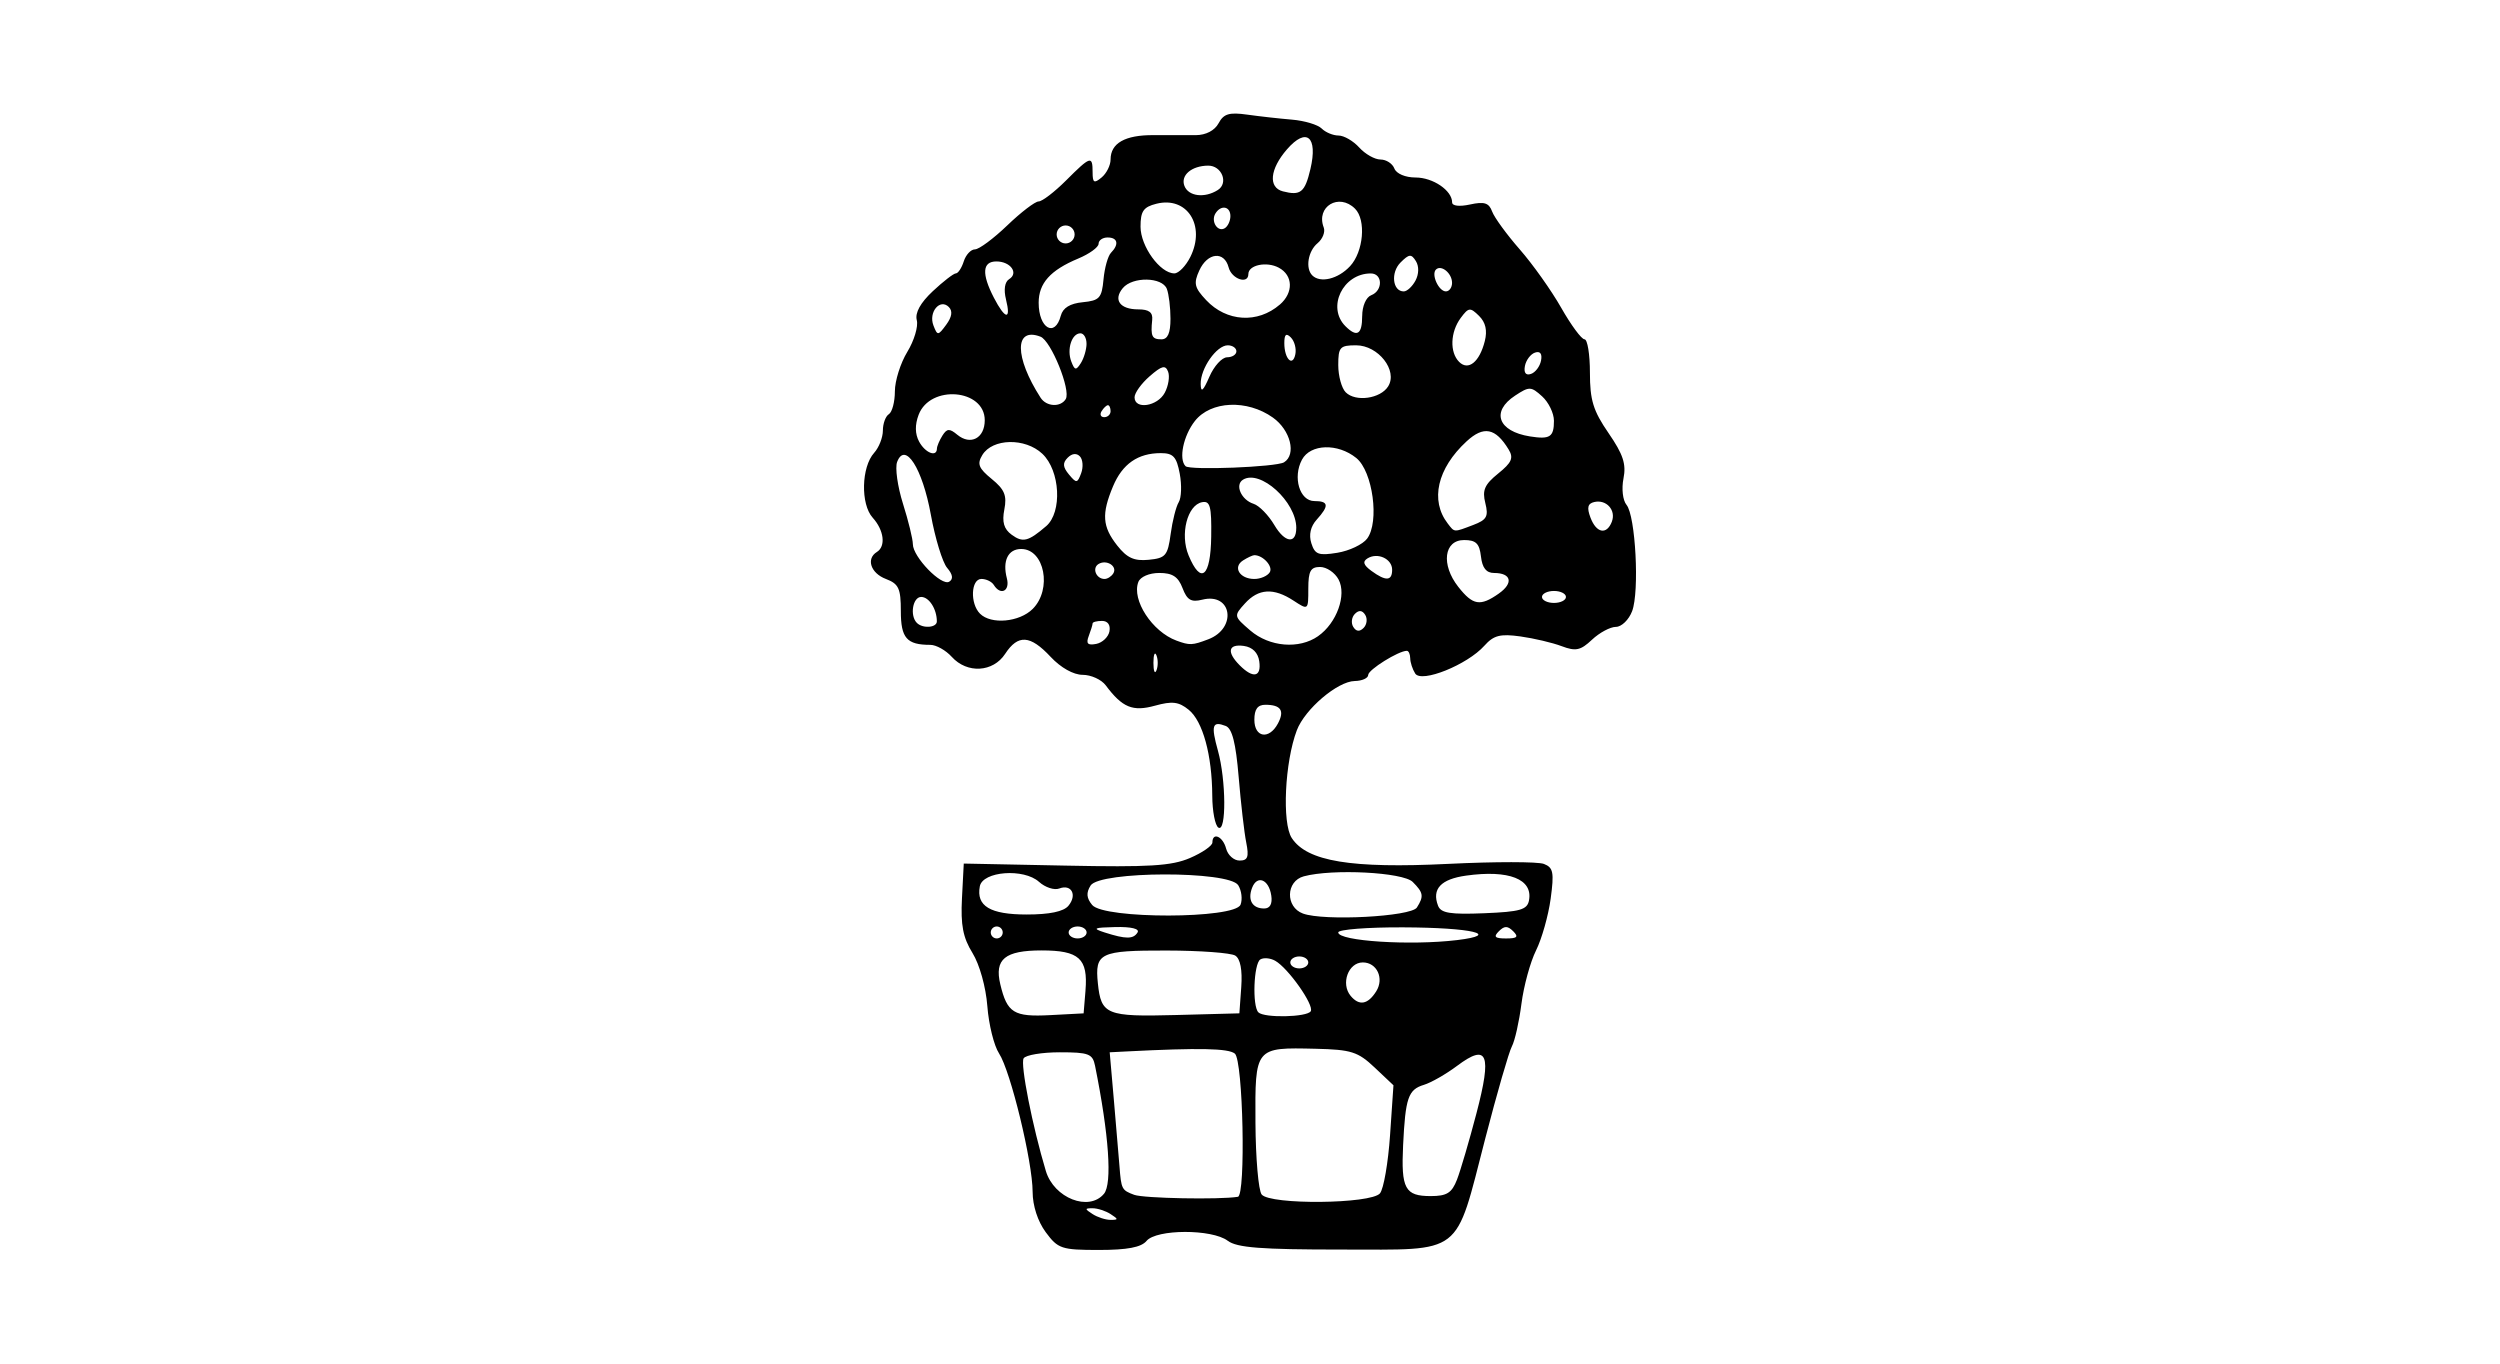 <?xml version="1.0" encoding="UTF-8" standalone="no"?>
<!-- Created with Inkscape (http://www.inkscape.org/) -->
<svg id="svg2" xmlns:rdf="http://www.w3.org/1999/02/22-rdf-syntax-ns#" xmlns="http://www.w3.org/2000/svg" height="54" width="99" version="1.1" xmlns:cc="http://creativecommons.org/ns#" xmlns:dc="http://purl.org/dc/elements/1.1/">
 <g id="g23752">
  <rect id="rect2990" opacity="0" height="54" width="99" y="0" x="0"/>
  <path id="path5729" d="m41.413 48.798c-0.318-0.43-0.52-1.051-0.521-1.601-0.002-1.195-0.873-4.785-1.33-5.482-0.2-0.305-0.408-1.146-0.463-1.87-0.058-0.759-0.307-1.65-0.588-2.106-0.377-0.61-0.472-1.103-0.417-2.166l0.071-1.376 4.033 0.081c3.307 0.067 4.194 0.013 4.923-0.3 0.489-0.21 0.89-0.486 0.89-0.615 0-0.427 0.417-0.242 0.543 0.24 0.068 0.261 0.308 0.475 0.532 0.475 0.327 0 0.379-0.142 0.265-0.715-0.079-0.393-0.214-1.562-0.3-2.597-0.113-1.349-0.258-1.921-0.514-2.019-0.531-0.204-0.587-0.027-0.307 0.979 0.325 1.171 0.338 3.245 0.019 3.047-0.131-0.081-0.24-0.647-0.243-1.26-0.008-1.616-0.375-2.954-0.934-3.407-0.393-0.319-0.653-0.35-1.333-0.162-0.886 0.245-1.293 0.077-1.953-0.806-0.171-0.228-0.581-0.415-0.913-0.415-0.364 0-0.867-0.282-1.268-0.712-0.81-0.867-1.29-0.899-1.801-0.119-0.48 0.733-1.505 0.791-2.114 0.119-0.236-0.261-0.618-0.475-0.848-0.475-0.936 0-1.169-0.267-1.169-1.336 0-0.9-0.084-1.08-0.593-1.274-0.6-0.228-0.791-0.799-0.356-1.068 0.362-0.224 0.284-0.86-0.166-1.358-0.483-0.534-0.45-2.008 0.059-2.569 0.19-0.21 0.345-0.607 0.345-0.882 0-0.276 0.107-0.567 0.237-0.648s0.238-0.487 0.238-0.904c0-0.416 0.222-1.12 0.493-1.564 0.271-0.444 0.439-1.008 0.375-1.253-0.076-0.292 0.142-0.688 0.634-1.149 0.413-0.387 0.824-0.704 0.913-0.705 0.089-0.001 0.23-0.215 0.313-0.476 0.083-0.261 0.282-0.475 0.443-0.475s0.737-0.427 1.28-0.949c0.543-0.522 1.102-0.949 1.242-0.949 0.14 0 0.628-0.374 1.085-0.83 0.971-0.971 1.052-0.996 1.052-0.327 0 0.421 0.059 0.455 0.356 0.208 0.196-0.162 0.356-0.483 0.356-0.712 0-0.646 0.572-0.971 1.698-0.965 0.567 0.003 1.322 0.004 1.68 0.001 0.399-0.003 0.745-0.184 0.899-0.471 0.201-0.376 0.421-0.442 1.13-0.342 0.484 0.068 1.285 0.158 1.779 0.199 0.494 0.042 1.022 0.2 1.174 0.352 0.152 0.152 0.452 0.277 0.667 0.277 0.215 0 0.584 0.214 0.82 0.475s0.615 0.475 0.842 0.475 0.474 0.16 0.549 0.356c0.079 0.205 0.433 0.356 0.839 0.356 0.691 0 1.448 0.515 1.448 0.985 0 0.142 0.288 0.176 0.712 0.083 0.562-0.123 0.746-0.065 0.872 0.278 0.088 0.239 0.581 0.915 1.095 1.502 0.514 0.587 1.253 1.628 1.642 2.313 0.389 0.685 0.803 1.246 0.921 1.246s0.215 0.595 0.215 1.321c0 1.09 0.129 1.509 0.737 2.393 0.579 0.842 0.706 1.227 0.592 1.797-0.081 0.407-0.029 0.865 0.12 1.045 0.358 0.432 0.517 3.435 0.222 4.21-0.13 0.342-0.419 0.622-0.642 0.622s-0.649 0.228-0.946 0.507c-0.455 0.428-0.643 0.468-1.202 0.257-0.364-0.138-1.1-0.311-1.636-0.386-0.797-0.111-1.056-0.044-1.424 0.367-0.678 0.758-2.494 1.489-2.74 1.102-0.107-0.168-0.195-0.439-0.197-0.602s-0.062-0.297-0.134-0.297c-0.33 0-1.53 0.749-1.53 0.955 0 0.127-0.24 0.236-0.534 0.241-0.681 0.012-1.973 1.112-2.292 1.95-0.478 1.257-0.592 3.672-0.201 4.268 0.606 0.925 2.35 1.213 6.203 1.023 1.842-0.091 3.543-0.09 3.781 0.002 0.373 0.144 0.41 0.335 0.268 1.38-0.091 0.667-0.351 1.587-0.578 2.044-0.228 0.457-0.488 1.409-0.579 2.117-0.091 0.708-0.261 1.467-0.379 1.686-0.118 0.22-0.592 1.863-1.055 3.652-1.211 4.686-0.831 4.392-5.703 4.392-3.179-0-4.131-0.074-4.494-0.348-0.621-0.47-2.825-0.465-3.217 0.008-0.209 0.251-0.761 0.356-1.883 0.356-1.484 0-1.621-0.046-2.106-0.702zm2.565-0.721c-0.196-0.127-0.516-0.23-0.712-0.23-0.316 0-0.316 0.026 0 0.23 0.196 0.127 0.516 0.23 0.712 0.23 0.316 0 0.316-0.026 0-0.23zm-0.261-0.802c0.333-0.401 0.199-2.331-0.353-5.07-0.096-0.475-0.25-0.534-1.394-0.534-0.708 0-1.353 0.108-1.434 0.239-0.139 0.224 0.349 2.697 0.88 4.463 0.323 1.074 1.708 1.616 2.301 0.901zm5.302 0.119c0.32-0.052 0.208-5.402-0.119-5.671-0.256-0.21-1.412-0.233-4.287-0.086l-0.669 0.034 0.171 1.957c0.094 1.077 0.191 2.224 0.216 2.551 0.07 0.916 0.089 0.953 0.585 1.137 0.375 0.139 3.371 0.196 4.102 0.078zm5.629-0.14c0.145-0.174 0.323-1.208 0.398-2.297l0.135-1.98-0.746-0.704c-0.662-0.625-0.924-0.709-2.339-0.742-2.404-0.057-2.397-0.066-2.38 2.93 0.008 1.403 0.119 2.681 0.246 2.841 0.333 0.417 4.335 0.378 4.686-0.046zm3.049-0.541c0.14-0.359 0.486-1.541 0.771-2.627 0.617-2.355 0.442-2.784-0.769-1.877-0.435 0.326-1.026 0.664-1.313 0.751-0.621 0.188-0.732 0.511-0.823 2.388-0.083 1.726 0.074 2.017 1.093 2.017 0.64 0 0.835-0.123 1.041-0.652zm-14.712-7.491c0.104-1.263-0.249-1.585-1.735-1.585-1.455 0-1.877 0.345-1.638 1.342 0.271 1.134 0.533 1.296 1.973 1.22l1.326-0.07 0.075-0.906zm6.169-0.138c0.048-0.675-0.036-1.114-0.237-1.242-0.172-0.109-1.4-0.199-2.73-0.201-2.635-0.004-2.835 0.092-2.711 1.301 0.128 1.24 0.34 1.327 3.088 1.253l2.515-0.067 0.075-1.044zm2.751 0.961c0.146-0.236-0.893-1.711-1.408-1.999-0.194-0.109-0.459-0.132-0.588-0.052-0.263 0.162-0.325 1.847-0.077 2.095 0.23 0.23 1.927 0.194 2.074-0.044zm2.593-0.788c0.323-0.512 0.029-1.145-0.531-1.145-0.574 0-0.881 0.843-0.482 1.324 0.338 0.407 0.682 0.346 1.013-0.179zm-2.69-1.145c0-0.13-0.16-0.237-0.356-0.237s-0.356 0.107-0.356 0.237 0.16 0.237 0.356 0.237 0.356-0.107 0.356-0.237zm5.896-0.885c1.77-0.215 0.591-0.493-2.137-0.504-1.415-0.006-2.573 0.085-2.573 0.201 0 0.344 2.859 0.528 4.71 0.303zm-17.996-0.302c0-0.13-0.107-0.237-0.237-0.237-0.13 0-0.237 0.107-0.237 0.237s0.107 0.237 0.237 0.237c0.131 0 0.237-0.107 0.237-0.237zm3.322 0c0-0.13-0.16-0.237-0.356-0.237s-0.356 0.107-0.356 0.237 0.16 0.237 0.356 0.237 0.356-0.107 0.356-0.237zm2.017 0c0.09-0.145-0.249-0.228-0.876-0.214-0.864 0.02-0.93 0.053-0.429 0.214 0.845 0.27 1.138 0.27 1.305 0zm14.876-0.047c-0.221-0.221-0.348-0.221-0.569 0-0.221 0.221-0.158 0.285 0.285 0.285 0.443 0 0.506-0.063 0.285-0.285zm-3.814-0.941c0.282-0.445 0.259-0.588-0.165-1.012-0.385-0.385-3.172-0.529-4.313-0.223-0.712 0.191-0.736 1.215-0.035 1.474 0.826 0.306 4.283 0.123 4.513-0.239zm-13.799-0.069c0.355-0.427 0.12-0.869-0.364-0.683-0.196 0.075-0.556-0.043-0.8-0.263-0.603-0.546-2.232-0.423-2.345 0.176-0.148 0.782 0.407 1.116 1.856 1.116 0.906 0 1.462-0.116 1.652-0.345zm6.816-0.043c0.082-0.213 0.04-0.56-0.093-0.771-0.363-0.576-5.48-0.565-5.845 0.012-0.181 0.287-0.164 0.498 0.062 0.771 0.469 0.565 5.657 0.554 5.875-0.012zm11.422-0.171c0.161-0.841-0.795-1.217-2.49-0.98-1.002 0.14-1.365 0.53-1.111 1.193 0.112 0.292 0.483 0.352 1.829 0.297 1.425-0.058 1.702-0.138 1.773-0.51zm-10.206-0.193c-0.094-0.639-0.559-0.825-0.759-0.304-0.186 0.484 0.009 0.819 0.477 0.819 0.233 0 0.332-0.18 0.283-0.515zm0.263-6.809c0.274-0.512 0.119-0.743-0.497-0.743-0.306 0-0.435 0.176-0.435 0.593 0 0.707 0.584 0.801 0.932 0.15zm-4.809-2.7c-0.066-0.163-0.12-0.03-0.12 0.297 0 0.326 0.054 0.46 0.12 0.297 0.066-0.163 0.066-0.43 0-0.593zm4.071 0.237c-0.049-0.343-0.267-0.561-0.61-0.61-0.622-0.088-0.691 0.241-0.161 0.771 0.53 0.53 0.859 0.461 0.771-0.161zm-5.933-1.189c0.048-0.251-0.067-0.412-0.294-0.412-0.205 0-0.373 0.045-0.373 0.099s-0.069 0.279-0.153 0.499c-0.115 0.301-0.043 0.378 0.294 0.313 0.246-0.047 0.483-0.272 0.527-0.499zm3.912 0.317c1.154-0.439 0.94-1.865-0.235-1.57-0.441 0.111-0.602 0.016-0.783-0.459-0.172-0.451-0.398-0.599-0.92-0.599-0.398 0-0.751 0.152-0.83 0.358-0.272 0.708 0.547 1.967 1.51 2.321 0.525 0.193 0.626 0.189 1.257-0.051zm4.352-0.127c0.736-0.515 1.137-1.628 0.809-2.242-0.146-0.273-0.475-0.496-0.732-0.496-0.377 0-0.466 0.163-0.466 0.858 0 0.857-0 0.857-0.585 0.475-0.79-0.517-1.388-0.482-1.927 0.114-0.444 0.491-0.442 0.504 0.214 1.068 0.759 0.653 1.935 0.751 2.687 0.224zm1.865-0.84c-0.115-0.186-0.251-0.2-0.409-0.041-0.13 0.13-0.16 0.363-0.065 0.516 0.115 0.186 0.251 0.2 0.409 0.041 0.13-0.13 0.16-0.363 0.065-0.516zm-16.964 0.257c0-0.487-0.308-0.968-0.619-0.968-0.336 0-0.46 0.74-0.172 1.028 0.234 0.234 0.791 0.192 0.791-0.06zm3.796-0.494c0.777-0.777 0.469-2.373-0.457-2.373-0.52 0-0.748 0.469-0.566 1.163 0.132 0.504-0.249 0.696-0.518 0.26-0.081-0.13-0.3-0.237-0.489-0.237-0.417 0-0.458 0.976-0.057 1.376 0.439 0.439 1.561 0.337 2.088-0.19zm18.458-0.609c0.59-0.413 0.498-0.814-0.187-0.814-0.309 0-0.468-0.199-0.52-0.652-0.06-0.518-0.198-0.652-0.668-0.652-0.799 0-0.921 0.975-0.231 1.852 0.58 0.737 0.868 0.785 1.606 0.267zm2.659 0.135c0-0.13-0.214-0.237-0.475-0.237-0.261 0-0.475 0.107-0.475 0.237s0.214 0.237 0.475 0.237 0.475-0.107 0.475-0.237zm-24.505-1.151c-0.184-0.215-0.474-1.164-0.646-2.109-0.334-1.837-1.02-2.908-1.335-2.086-0.087 0.228 0.017 0.972 0.232 1.655 0.215 0.682 0.391 1.403 0.391 1.601 0 0.504 1.135 1.675 1.44 1.486 0.169-0.104 0.142-0.284-0.082-0.547zm6.58 0.218c0.175-0.284-0.271-0.565-0.587-0.37-0.265 0.164-0.091 0.591 0.241 0.591 0.115 0 0.271-0.099 0.346-0.221zm6.195-0.043c0.141-0.228-0.263-0.678-0.61-0.678-0.065 0-0.266 0.093-0.446 0.207-0.42 0.266-0.135 0.735 0.446 0.735 0.246 0 0.52-0.119 0.61-0.264zm4.847-0.1c0-0.433-0.573-0.699-0.974-0.452-0.206 0.127-0.163 0.265 0.153 0.496 0.571 0.418 0.821 0.404 0.821-0.044zm-7.165-1.312c0.017-1.202-0.043-1.426-0.362-1.364-0.585 0.113-0.88 1.272-0.535 2.103 0.489 1.18 0.875 0.862 0.897-0.739zm-1.606-0.104c0.07-0.522 0.214-1.089 0.32-1.261 0.106-0.172 0.124-0.679 0.04-1.127-0.126-0.672-0.257-0.815-0.751-0.815-0.907 0-1.52 0.427-1.892 1.316-0.458 1.096-0.423 1.593 0.166 2.342 0.388 0.493 0.671 0.622 1.246 0.566 0.672-0.065 0.756-0.164 0.871-1.021zm7.78 0.183c0.495-0.659 0.226-2.663-0.429-3.193-0.733-0.593-1.816-0.56-2.151 0.066-0.374 0.698-0.092 1.639 0.491 1.639 0.569 0 0.592 0.184 0.093 0.735-0.244 0.269-0.319 0.6-0.213 0.935 0.142 0.447 0.285 0.499 1.029 0.378 0.475-0.077 1.007-0.33 1.181-0.561zm-12.711-0.493c0.645-0.554 0.558-2.202-0.152-2.869-0.68-0.639-1.973-0.612-2.375 0.051-0.215 0.354-0.148 0.524 0.373 0.949 0.508 0.415 0.607 0.655 0.499 1.207-0.098 0.499-0.018 0.775 0.291 1.001 0.44 0.322 0.657 0.268 1.364-0.34zm9.906 0.07c0-1.039-1.428-2.332-2.111-1.911-0.331 0.205-0.069 0.8 0.42 0.955 0.221 0.07 0.592 0.45 0.824 0.844 0.416 0.704 0.866 0.762 0.866 0.112zm7.009-0.119c0.536-0.204 0.609-0.338 0.476-0.869-0.127-0.508-0.029-0.732 0.509-1.167 0.54-0.436 0.619-0.617 0.414-0.954-0.521-0.855-0.988-0.945-1.665-0.32-1.162 1.072-1.452 2.34-0.745 3.254 0.276 0.357 0.227 0.354 1.011 0.056zm5.487-0.131c0.174-0.453-0.216-0.889-0.696-0.777-0.26 0.06-0.3 0.221-0.151 0.615 0.232 0.619 0.642 0.698 0.848 0.162zm-21.063-2.582c-0.132-0.141-0.313-0.123-0.485 0.049-0.208 0.208-0.196 0.369 0.048 0.664 0.297 0.358 0.336 0.354 0.485-0.049 0.089-0.241 0.068-0.54-0.048-0.664zm8.082 0.232c0.497-0.307 0.257-1.274-0.44-1.77-1.022-0.728-2.461-0.665-3.09 0.134-0.458 0.583-0.65 1.51-0.37 1.79 0.17 0.17 3.595 0.034 3.9-0.154zm-13.746-0.541c0.002-0.098 0.101-0.331 0.219-0.519 0.178-0.281 0.28-0.287 0.586-0.033 0.526 0.436 1.089 0.14 1.089-0.573 0-1.239-2.162-1.418-2.618-0.217-0.151 0.397-0.145 0.758 0.017 1.061 0.241 0.45 0.7 0.632 0.707 0.281zm24.434-1.104c0-0.298-0.211-0.733-0.468-0.966-0.439-0.397-0.507-0.399-1.068-0.031-0.966 0.633-0.682 1.415 0.587 1.617 0.792 0.126 0.949 0.023 0.949-0.619zm-17.557-0.379c0-0.13-0.047-0.237-0.105-0.237-0.058 0-0.171 0.107-0.251 0.237-0.081 0.13-0.034 0.237 0.105 0.237 0.138 0 0.251-0.107 0.251-0.237zm-1.776-0.48c0.214-0.346-0.581-2.31-1-2.471-1.036-0.398-1.034 0.803 0.004 2.417 0.23 0.358 0.79 0.389 0.997 0.054zm3.921-0.25c0.145-0.271 0.205-0.647 0.133-0.834-0.105-0.275-0.248-0.24-0.73 0.18-0.33 0.287-0.599 0.662-0.599 0.834 0 0.499 0.906 0.362 1.196-0.18zm8.847-0.254c0.391-0.624-0.392-1.625-1.27-1.625-0.641 0-0.706 0.073-0.706 0.783 0 0.431 0.133 0.916 0.295 1.078 0.392 0.392 1.375 0.254 1.681-0.235zm-6.377-1.151c0.202 0 0.367-0.107 0.367-0.237s-0.154-0.237-0.342-0.237c-0.443 0-1.084 0.918-1.072 1.536 0.007 0.355 0.097 0.278 0.344-0.29 0.184-0.424 0.5-0.771 0.702-0.771zm12.431 0.131c0.052-0.27-0.033-0.385-0.237-0.317-0.176 0.058-0.356 0.297-0.401 0.529-0.052 0.27 0.033 0.385 0.237 0.317 0.176-0.058 0.356-0.297 0.401-0.529zm-17.999-0.665c0.002-0.228-0.106-0.415-0.241-0.415-0.344 0-0.548 0.634-0.361 1.12 0.134 0.35 0.188 0.358 0.378 0.059 0.121-0.192 0.223-0.536 0.225-0.764zm15.772-0.106c0.106-0.422 0.033-0.741-0.228-0.999-0.352-0.346-0.413-0.339-0.726 0.082-0.413 0.558-0.442 1.361-0.062 1.74 0.364 0.364 0.809 0.003 1.016-0.824zm-7.679-0.144c-0.188-0.188-0.26-0.126-0.26 0.223 0 0.627 0.332 0.96 0.437 0.439 0.045-0.221-0.035-0.519-0.178-0.662zm-4.768-0.738c0-0.446-0.065-0.98-0.144-1.186-0.182-0.474-1.36-0.495-1.745-0.03-0.386 0.465-0.112 0.841 0.613 0.841 0.424 0 0.582 0.119 0.552 0.415-0.067 0.656-0.011 0.771 0.368 0.771 0.247 0 0.356-0.248 0.356-0.811zm-8.778-0.469c-0.35-0.35-0.812 0.205-0.609 0.731 0.159 0.411 0.183 0.41 0.507-0.031 0.227-0.309 0.261-0.541 0.102-0.7zm16.37 0.357c0-0.391 0.153-0.745 0.356-0.823 0.471-0.181 0.459-0.863-0.016-0.863-1.106 0-1.751 1.341-1.005 2.088 0.458 0.458 0.664 0.333 0.664-0.402zm-11.935-0.012c0.081-0.311 0.365-0.485 0.868-0.534 0.664-0.065 0.755-0.165 0.823-0.903 0.042-0.457 0.175-0.932 0.297-1.056 0.328-0.335 0.267-0.605-0.136-0.605-0.196 0-0.356 0.112-0.356 0.249s-0.363 0.401-0.807 0.586c-1.106 0.462-1.566 0.977-1.566 1.751 0 1.014 0.647 1.391 0.877 0.51zm8.673-0.439c0.547-0.474 0.528-1.158-0.042-1.463-0.482-0.258-1.204-0.106-1.204 0.253 0 0.422-0.66 0.2-0.781-0.263-0.173-0.662-0.837-0.593-1.162 0.121-0.233 0.511-0.194 0.678 0.272 1.174 0.808 0.86 2.04 0.935 2.916 0.177zm-10.843-0.204c-0.098-0.389-0.05-0.697 0.123-0.804 0.388-0.24 0.056-0.702-0.505-0.702-0.555 0-0.589 0.488-0.099 1.435 0.45 0.87 0.69 0.905 0.48 0.07zm16.215-0.747c0.137-0.256 0.144-0.566 0.017-0.771-0.182-0.294-0.269-0.287-0.609 0.054-0.398 0.398-0.316 1.145 0.127 1.145 0.13 0 0.339-0.193 0.465-0.428zm1.448 0.086c0-0.378-0.43-0.73-0.638-0.523-0.195 0.195 0.11 0.864 0.394 0.864 0.135 0 0.245-0.154 0.245-0.342zm-4.041-0.654c0.536-0.575 0.645-1.834 0.199-2.28-0.636-0.636-1.557-0.083-1.239 0.745 0.067 0.175-0.043 0.455-0.245 0.622-0.377 0.313-0.489 0.994-0.209 1.274 0.316 0.316 1.021 0.146 1.493-0.361zm-6.322-0.37c0.617-1.242-0.128-2.411-1.343-2.106-0.516 0.129-0.63 0.294-0.63 0.909 0 0.778 0.776 1.849 1.34 1.849 0.17 0 0.454-0.294 0.633-0.652zm-4.583-0.89c0-0.196-0.16-0.356-0.356-0.356s-0.356 0.16-0.356 0.356 0.16 0.356 0.356 0.356 0.356-0.16 0.356-0.356zm6.169-0.726c0-0.392-0.375-0.458-0.593-0.105-0.193 0.313 0.09 0.757 0.372 0.583 0.121-0.075 0.221-0.29 0.221-0.478zm-0.499-1.033c0.434-0.275 0.158-0.97-0.383-0.966-0.657 0.006-1.1 0.384-0.939 0.803 0.159 0.415 0.8 0.494 1.322 0.163zm3.667-0.829c0.304-1.287-0.156-1.673-0.93-0.78-0.677 0.781-0.747 1.509-0.161 1.661 0.702 0.181 0.873 0.043 1.091-0.881z"/>
 </g>
</svg>
